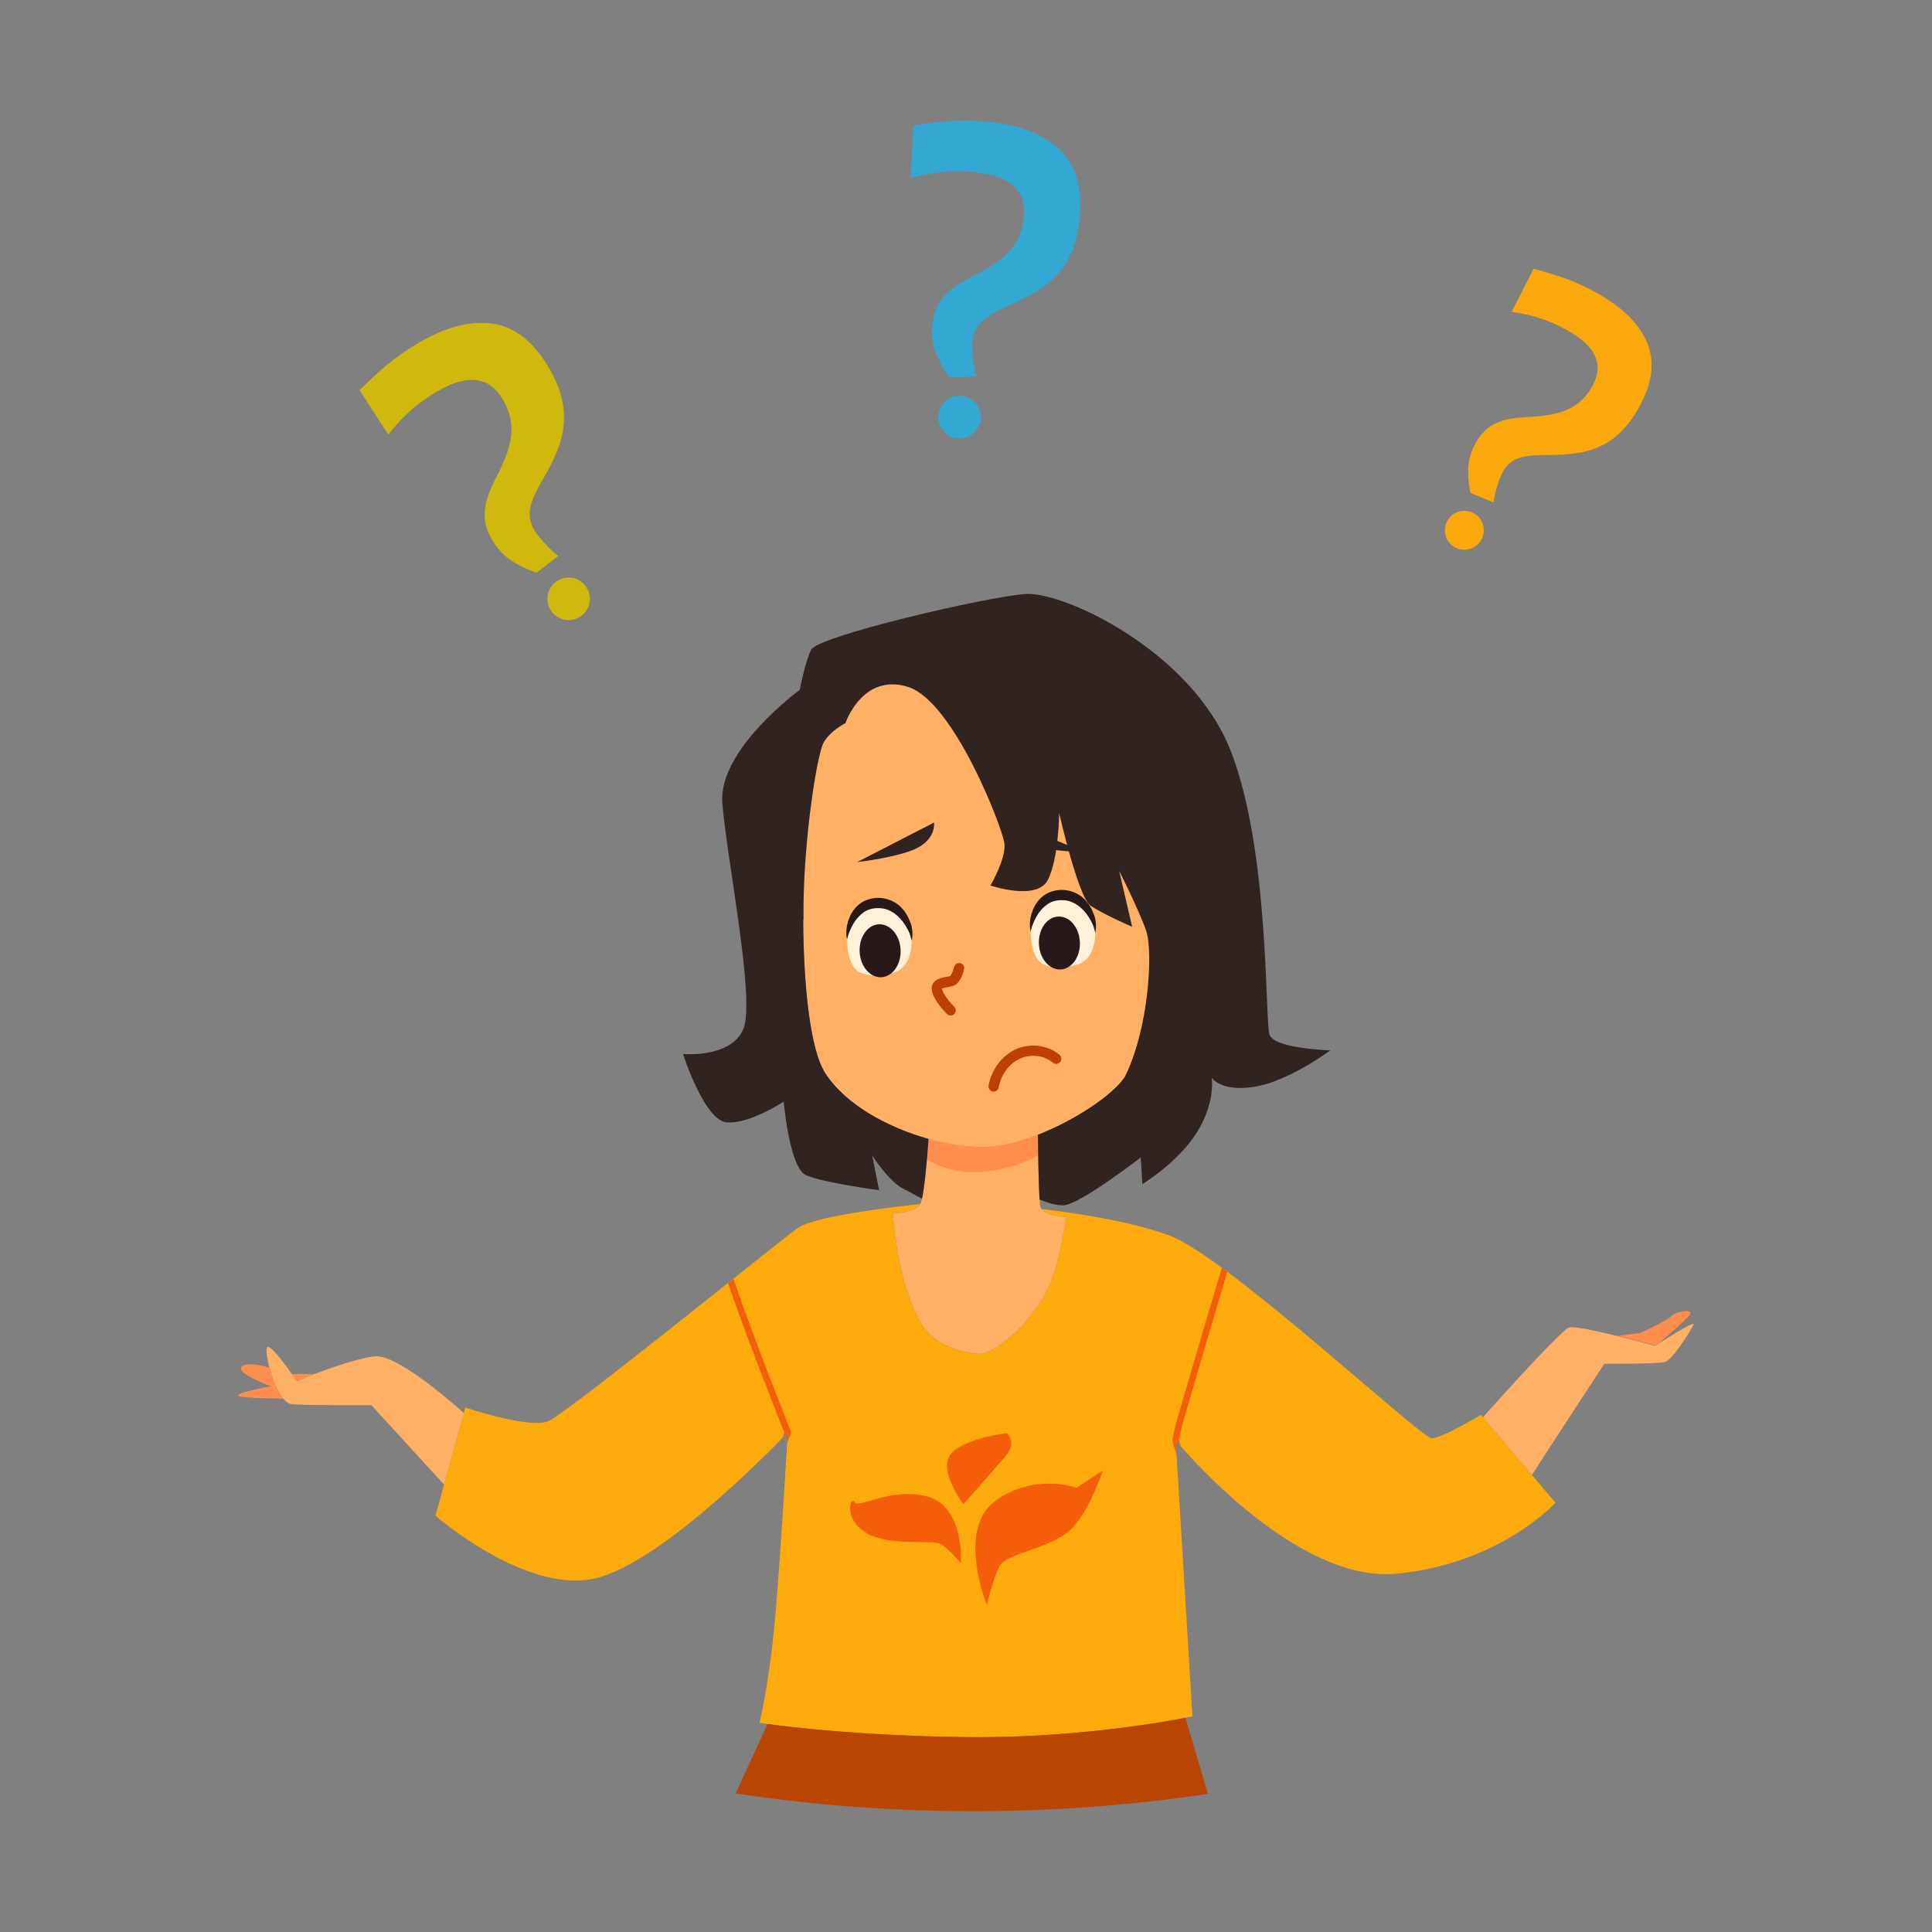 <?xml version="1.0" encoding="utf-8"?>
<!-- Generator: Adobe Illustrator 26.0.3, SVG Export Plug-In . SVG Version: 6.00 Build 0)  -->
<svg version="1.1" id="Layer_1" xmlns="http://www.w3.org/2000/svg" xmlns:xlink="http://www.w3.org/1999/xlink" x="0px" y="0px"
	 viewBox="0 0 1133.86 1133.86" style="enable-background:new 0 0 1133.86 1133.86;" xml:space="preserve">
<rect x="0" y="0" width="1133.86" height="1133.86" fill="#808080" stroke="none"/>
<style type="text/css">
	.st0{fill:#FBA80C;}
	.st1{fill:#FF8E4C;}
	.st2{fill:#FFB065;}
	.st3{fill:#FDAA0C;}
	.st4{fill:#B94603;}
	.st5{fill:#F45E09;}
	.st6{fill:#FFF1DA;}
	.st7{fill:#27191A;}
	.st8{fill:#BE3F05;}
	.st9{fill:#312320;}
	.st10{fill:#33A8D3;}
	.st11{fill:#D0B80D;}
</style>
<g>
	<g>
		<path class="st0" d="M966.49,200.72c-4.83-11.13-14.81-20.84-29.93-29.11c-5.08-2.78-10.43-5.28-16.06-7.49
			s-16.04-5.26-20.44-6.41l-12.89,25.3c6.14,0.84,11.8,2.14,16.98,3.87c5.18,1.73,10.07,3.86,14.67,6.38
			c5.08,2.78,9.05,5.58,11.91,8.4c2.86,2.82,4.8,5.65,5.84,8.5c1.04,2.85,1.32,5.63,0.85,8.36c-0.47,2.73-1.44,5.42-2.89,8.08
			c-3.18,5.81-7.52,10.15-13.03,13.03c-5.51,2.88-13.42,4.56-23.74,5.04c-4.02,0.16-7.62,0.5-10.82,1.03
			c-3.2,0.53-6.1,1.38-8.7,2.55c-2.6,1.17-4.9,2.7-6.88,4.6c-1.98,1.9-3.8,4.36-5.46,7.39c-2.78,5.08-4.19,10.24-4.23,15.49
			c-0.04,5.24,0.39,9.76,1.3,13.56l13.58,5.53c0.08-2.16,1.97-10.51,5.09-17.24c1.1-2.38,2.61-4.11,4.04-5.45
			c1.44-1.33,3.19-2.38,5.25-3.14c2.06-0.76,4.55-1.28,7.46-1.57c2.91-0.29,6.4-0.43,10.47-0.4c5.8,0.03,11.21-0.31,16.24-1.02
			c5.02-0.71,9.75-2.09,14.18-4.15c4.43-2.06,8.53-4.96,12.31-8.71c3.78-3.75,7.33-8.64,10.64-14.69
			C969.9,224.44,971.32,211.86,966.49,200.72z"/>
		<path class="st0" d="M869.41,316.69c-3.03,5.54-9.98,7.57-15.51,4.54c-5.54-3.03-7.57-9.98-4.54-15.51
			c3.03-5.54,9.98-7.57,15.51-4.54S872.45,311.15,869.41,316.69z"/>
	</g>
	<g>
		<path class="st1" d="M971.36,789.61c0,0,1.14-0.74,2.86-1.85c6.88-5.93,15.63-13.63,17.3-15.93c2.83-3.89-7.21-2.56-10.34,0.42
			c-3.13,2.99-18.61,10.12-18.61,10.12l-12.96,1.56C960.99,786.75,971.36,789.61,971.36,789.61z"/>
		<path class="st2" d="M556.83,384.84c0,0-57.97,12.58-73.21,47.91c-15.24,35.31-17.65,168.84,0.72,197.12
			c18.37,28.27,66.03,44.47,95.05,43.21c29.02-1.26,70.44-25.79,80.6-40.77c10.16-14.97,35.29-123.03,15.12-184.03
			C654.96,387.3,590.9,379.65,556.83,384.84z"/>
		<path class="st2" d="M610.58,708.21c-0.83-3.08-1.24-24.76-1.45-42.22c-10.23,3.99-20.6,6.7-29.73,7.09
			c-9.93,0.43-22.05-1.23-34.42-4.67c-1.11,14.83-2.88,34.35-4.7,37.83c-3,5.73-16.27,5.72-16.27,5.72s2.24,42.05,17.32,65.93
			c8.83,13.98,29.56,16.89,34.32,16.68c6.33-0.27,29.78-15.25,41.27-42.68c4.84-11.57,8.99-37.56,8.99-37.56
			S611.99,713.46,610.58,708.21z"/>
		<path class="st3" d="M869.13,830.32c0,0-22.54,13.64-28.84,13.77c-6.3,0.14-120.43-106.78-154.32-119.16
			c-22.46-8.21-55.1-13.07-74.62-15.43c3.14,4.08,14.54,4.84,14.54,4.84s-4.15,26-8.99,37.57c-11.48,27.43-34.94,42.41-41.27,42.68
			c-4.76,0.21-25.49-2.7-34.32-16.68C526.24,754.02,524,711.97,524,711.97s12.51-0.03,15.94-5.32
			c-19.72,2.11-62.48,7.37-71.81,14.09c-12.21,8.81-135.44,108.78-146.39,113.36c-10.95,4.58-48.7-8.05-48.7-8.05l-17.46,63.48
			c0,0,52.28,45.78,93.26,36.89c40.98-8.9,113.48-85.73,113.48-85.73s-4.23,73.34-7.56,110.38c-3.33,37.03-9.03,60.01-9.03,60.01
			s44.15,7.21,118.46,8.37c74.31,1.16,135.64-12.12,135.64-12.12l-9.85-162.02c0,0,69.09,84.35,129.96,78.26
			c60.87-6.09,92.93-41.64,92.93-41.64L869.13,830.32z"/>
		<path class="st4" d="M571.19,1062.99c47.05,0,93.08-3.53,137.72-10.2l-13.22-44.63c-14.73,2.86-68.35,12.28-131.5,11.29
			c-60.11-0.94-100.46-5.84-113.69-7.67c-4.92,10.61-11.85,25.6-18.76,40.75C476.92,1059.37,523.53,1062.99,571.19,1062.99z"/>
		<g>
			<path class="st5" d="M579.19,941.99c0,0-18.06-43.92,4.75-60.93c22.81-17.02,48.01-7.87,48.01-7.87l15.29-10.16
				c0,0-8.77,26.87-20.7,36.29c-11.94,9.42-36.03,12.88-39.75,19.5C583.06,925.44,579.19,941.99,579.19,941.99z"/>
			<path class="st5" d="M563.95,917.4c0,0,2.31-33.18-19.55-39.05c-21.86-5.85-39.69,7.22-42.75,3.25
				c-3.06-3.97-6.58,10.7,7.36,18.42c13.94,7.72,38.56,3.36,43.34,6.25C557.13,909.17,563.95,917.4,563.95,917.4z"/>
			<path class="st5" d="M565.4,882.74c0,0-14.85-19.6-7.64-29.07c7.21-9.49,33.17-12.59,33.17-12.59s6.28,5.36-0.85,13.66
				C582.94,863.03,565.4,882.74,565.4,882.74z"/>
		</g>
		<path class="st2" d="M971.36,789.87c0,0-45.1-12.5-50.5-10.8c-4.17,1.31-36.13,36.59-50.53,52.67l28.73,33.89
			c11.01-17.2,42.5-65.28,42.5-65.28s30.28,0.23,35.26-0.97c4.99-1.21,15.13-18.29,17.15-21.95
			C995.99,773.78,971.36,789.87,971.36,789.87z"/>
		<path class="st2" d="M272.18,829.22c-12.29-10.89-40.51-34.56-52.29-33.21c-15.27,1.75-45.79,14.53-45.79,14.53
			s-16.67-25.02-17.6-19.21c-0.92,5.81,6.18,32,14.77,32.79c8.59,0.78,46.7,0.56,46.7,0.56l42.65,46.6L272.18,829.22z"/>
		<g>
			<path class="st1" d="M174.09,810.53c0,0,4.24-1.77,10.33-4.08l-13.17-0.04C172.95,808.82,174.09,810.53,174.09,810.53z"/>
			<path class="st1" d="M158.14,802.7c-5.48-1.69-11.88-2.96-15.45-1.2c-7.06,3.47,16.15,12.07,16.15,12.07s-25.39,4.7-17.59,6.07
				c4.46,0.79,15.96,1.08,24.99,1.17C162.77,816.64,159.87,809.22,158.14,802.7z"/>
		</g>
		<g>
			<path class="st5" d="M460.3,840.71l-1.26,3.39c2.12-2.17,3.29-3.42,3.29-3.42s-0.14,2.43-0.38,6.51l2.17-5.85
				c0.16-0.44,0.16-0.93-0.02-1.37c-0.29-0.71-22.12-55.4-33.68-89.52c-1.04,0.83-2.1,1.67-3.17,2.52
				C438.25,785.28,457.58,833.89,460.3,840.71z"/>
			<path class="st5" d="M717.09,744.03c-8.92,29.49-26.5,89.86-26.73,90.64c-1.11,3.9-2.21,10.05-2.26,10.31
				c-0.05,0.28-0.03,0.57,0.04,0.85l2.37,8.3l-0.54-8.82c0,0,1.04,1.27,2.97,3.47l-1.02-3.57c0.27-1.46,1.19-6.35,2.09-9.5
				c1.06-3.72,17.65-60.49,26.31-89.28C719.25,745.62,718.16,744.81,717.09,744.03z"/>
		</g>
		<path class="st6" d="M505.53,570.94c0,0,7.32,3.82,19.93-0.49c9.71-3.32,11.16-18.65,8.29-25.96
			c-4.66-11.85-13.49-15.98-22.45-14.09c-8.95,1.89-14.15,12.29-14.15,20.94C497.15,562.31,500.97,570,505.53,570.94z"/>
		<path class="st7" d="M535.06,551.96c0,0-0.28-0.97-0.76-2.67c-0.47-1.82-1.43-3.65-3.03-6.3c-2.91-4.8-8.57-10-15.32-10.01
			c-3.51-0.16-6.65,0.71-9.16,2.5c-2.55,1.85-4.71,4.34-6.05,6.81c-2.84,4.9-3.59,9.05-3.59,9.05s-1.31-4.1,0.47-10.37
			c1-3,2.56-6.68,5.83-9.61c3.25-3.07,8.24-4.59,12.71-4.4c4.66,0.18,9.27,2.18,12.32,5.18c3.13,2.97,4.73,6.47,5.89,9.5
			c1.07,2.74,1.21,5.85,1.09,7.5C535.34,550.97,535.06,551.96,535.06,551.96z"/>
		<path class="st6" d="M613.26,566.26c0,0,7.32,3.82,19.93-0.49c9.71-3.32,11.16-18.65,8.29-25.96
			c-4.66-11.85-13.49-15.98-22.45-14.09c-8.95,1.89-14.15,12.29-14.15,20.94C604.88,557.64,608.7,565.33,613.26,566.26z"/>
		<path class="st7" d="M642.79,547.29c0,0-0.28-0.97-0.76-2.67c-0.47-1.82-1.43-3.65-3.03-6.3c-2.91-4.8-8.57-10-15.32-10.01
			c-3.51-0.17-6.65,0.71-9.16,2.5c-2.55,1.85-4.71,4.34-6.05,6.81c-2.84,4.9-3.59,9.05-3.59,9.05s-1.31-4.1,0.47-10.37
			c1-3,2.56-6.68,5.83-9.61c3.25-3.07,8.24-4.59,12.71-4.4c4.66,0.18,9.27,2.18,12.32,5.18c3.13,2.97,4.73,6.47,5.89,9.5
			c1.07,2.74,1.21,5.85,1.09,7.5C643.07,546.3,642.79,547.29,642.79,547.29z"/>
		<g>
			<path class="st8" d="M558.06,596c-0.81,0.04-1.62-0.25-2.24-0.86c-0.82-0.81-8.09-8.09-8.93-13.91
				c-0.91-6.27,5.49-7.36,8.21-7.83c0.83-0.14,2.08-0.36,2.44-0.55c0.79-0.52,1.94-3.3,2.4-5.33c0.37-1.61,2-2.63,3.6-2.27
				c1.63,0.37,2.64,1.98,2.27,3.6c-0.26,1.13-1.7,6.86-4.97,9.03c-1.33,0.88-2.97,1.15-4.71,1.45c-1.04,0.18-2.95,0.5-3.37,0.92
				c0.49,2.86,4.54,7.9,7.28,10.6c1.19,1.17,1.2,3.07,0.03,4.25C559.52,595.66,558.79,595.97,558.06,596z"/>
		</g>
		<g>
			<path class="st8" d="M583.29,640.64c-0.21,0.01-0.44,0-0.65-0.04c-1.64-0.29-2.73-1.85-2.44-3.49
				c1.64-9.21,7.59-17.29,15.52-21.09c8.55-4.07,19.27-2.82,26.11,3.08c1.26,1.09,1.4,2.99,0.31,4.25
				c-1.08,1.26-2.99,1.39-4.25,0.31c-5.08-4.38-13.14-5.3-19.57-2.21c-6.22,2.97-10.89,9.37-12.19,16.71
				C585.88,639.58,584.67,640.58,583.29,640.64z"/>
		</g>
		<path class="st7" d="M528.55,557.47c0.37,8.58-4.71,15.77-11.35,16.05c-6.64,0.29-12.33-6.43-12.7-15.01
			c-0.37-8.58,4.71-15.77,11.35-16.05C522.49,542.18,528.18,548.9,528.55,557.47z"/>
		<path class="st7" d="M633.77,552.91c0.37,8.58-4.71,15.77-11.35,16.05c-6.64,0.29-12.33-6.43-12.7-15.01
			c-0.37-8.58,4.71-15.77,11.35-16.05C627.71,537.61,633.4,544.33,633.77,552.91z"/>
		<path class="st9" d="M548.19,482.73c0,0,1.28,8.54-8.88,14.41c-10.15,5.87-36.27,8.81-36.27,8.81L548.19,482.73z"/>
		<path class="st9" d="M589.76,480.93c0,0-0.53,8.62,10.09,13.59c10.62,4.97,36.89,5.64,36.89,5.64L589.76,480.93z"/>
		<path class="st1" d="M576.49,687.73c14.73-1.16,25.65-5.68,32.81-9.74c-0.07-4.04-0.13-8.12-0.17-11.99
			c-10.23,3.99-20.6,6.7-29.73,7.09c-9.93,0.43-22.05-1.23-34.42-4.67c-0.29,3.84-0.62,7.99-0.99,12.11
			C551.07,684.76,561.9,688.87,576.49,687.73z"/>
		<path class="st9" d="M745.06,607.24c-2.78-8.24,0.14-109.1-23.04-167.22c-23.18-58.12-97.81-93.04-120.31-91.42
			c-22.5,1.61-121.95,24.69-125.73,32.79c-3.78,8.11-6.61,23.49-6.61,23.49s-47.76,34.82-45.45,66.19
			c2.31,31.37,19.55,115.51,12.33,132.81c-7.22,17.29-35.4,14.69-35.4,14.69s12.43,38.97,25.65,40.13
			c13.22,1.16,33.43-12.19,33.43-12.19s3.41,38.66,12.96,43.1c9.55,4.43,43.01,8.88,43.01,8.88l-4-20.27c0,0,9.65,14.83,17.46,18.99
			c4.41,2.35,8.76,4.68,11.75,6.27c1.51-6.7,2.93-22.52,3.87-35.08c-23.79-6.62-48.54-19.94-60.63-38.54
			c-8.72-13.42-12.75-50.56-12.96-89.64c0.07-0.19,0.12-0.32,0.17-0.48c-0.04-2.62-0.05-5.23-0.02-7.79
			c0.48-42.04,8.02-89.21,11.82-96.11c3.8-6.9,12.81-11.43,12.81-11.43s9.96-29.67,36.75-21.28c26.79,8.41,55.62,83.06,56.57,92.03
			c0.95,8.96-8.21,24.53-8.21,24.53s27.11,9.22,33.6-3.15c6.49-12.37,6.73-39.37,6.73-39.37s11.14,49.28,18.38,54.31
			c7.25,5.02,24.44,12.43,24.44,12.43l-7.61-32.84c0,0,11.69,23.11,15.87,35.3c4.18,12.19,1.37,58.33-12.69,85.9
			c0,0.01-0.01,0.02-0.01,0.02c-6.96,10.26-28.6,25.01-50.86,33.68c0.16,13.81,0.46,30.22,0.98,38.02
			c4.52,1.88,9.86,3.57,14.22,3.35c9.5-0.48,45.15-28.04,45.15-28.04l0.95,15.68c0,0,21.49-13.16,32.32-30.89
			c10.83-17.72,8.35-31.69,8.35-31.69s5.23,8.68,25.31,5.38c20.08-3.3,44.37-21.34,44.37-21.34S747.84,615.48,745.06,607.24z"/>
	</g>
	<g>
		<path class="st10" d="M621.41,87.3c-9.73-8.99-23.97-14.29-42.71-15.89c-6.3-0.54-12.74-0.67-19.34-0.41
			c-6.59,0.27-18.34,1.82-23.24,2.61l-1.73,30.94c6.5-1.86,12.72-3.07,18.66-3.62c5.94-0.55,11.76-0.58,17.46-0.09
			c6.3,0.54,11.5,1.59,15.59,3.15c4.1,1.56,7.29,3.53,9.58,5.92c2.29,2.39,3.8,5.05,4.53,7.98c0.73,2.93,0.96,6.05,0.67,9.35
			c-0.62,7.2-3.04,13.45-7.27,18.75c-4.23,5.3-11.39,10.47-21.49,15.5c-3.94,1.93-7.39,3.86-10.35,5.8
			c-2.96,1.94-5.48,4.06-7.57,6.38c-2.09,2.31-3.7,4.86-4.84,7.63c-1.14,2.77-1.88,6.03-2.2,9.78c-0.54,6.3,0.33,12.07,2.6,17.33
			c2.27,5.25,4.69,9.58,7.27,12.97l15.99-0.46c-0.87-2.19-2.67-11.37-2.51-19.46c0.06-2.86,0.79-5.26,1.64-7.22
			c0.85-1.97,2.14-3.78,3.86-5.45c1.73-1.66,3.98-3.28,6.76-4.86c2.78-1.58,6.21-3.25,10.28-5.01c5.81-2.52,11.06-5.25,15.77-8.17
			c4.71-2.92,8.82-6.38,12.33-10.39c3.51-4,6.33-8.71,8.46-14.12c2.12-5.41,3.51-11.86,4.15-19.36
			C635.26,109.48,631.14,96.28,621.41,87.3z"/>
		<path class="st10" d="M575.55,245.87c-0.59,6.87-6.63,11.95-13.49,11.37c-6.86-0.59-11.95-6.63-11.37-13.49
			c0.59-6.87,6.63-11.95,13.49-11.37C571.05,232.97,576.14,239.01,575.55,245.87z"/>
	</g>
	<g>
		<path class="st11" d="M288,189.8c-13.16-1.53-27.78,2.58-43.87,12.33c-5.41,3.28-10.69,6.96-15.87,11.07
			c-5.17,4.1-13.74,12.27-17.24,15.8l16.84,26.02c4.16-5.34,8.47-9.97,12.95-13.92c4.47-3.94,9.16-7.4,14.05-10.36
			c5.41-3.28,10.22-5.49,14.45-6.65c4.23-1.15,7.97-1.44,11.22-0.86c3.25,0.58,6.04,1.84,8.36,3.78c2.32,1.94,4.34,4.32,6.05,7.16
			c3.74,6.18,5.47,12.66,5.18,19.43c-0.29,6.78-3.04,15.17-8.23,25.18c-2.05,3.88-3.7,7.48-4.95,10.79
			c-1.25,3.31-2.04,6.51-2.36,9.61c-0.32,3.1-0.13,6.11,0.58,9.02c0.71,2.91,2.04,5.98,3.99,9.2c3.28,5.41,7.38,9.56,12.31,12.47
			c4.93,2.91,9.44,4.97,13.52,6.19l12.65-9.8c-1.99-1.26-8.85-7.61-13.49-14.25c-1.64-2.34-2.46-4.71-2.93-6.8
			c-0.47-2.09-0.5-4.31-0.09-6.68c0.42-2.36,1.28-5,2.6-7.91c1.32-2.91,3.1-6.28,5.36-10.11c3.2-5.46,5.84-10.76,7.93-15.89
			c2.08-5.13,3.36-10.35,3.84-15.66c0.48-5.31-0.01-10.77-1.48-16.39c-1.47-5.62-4.15-11.65-8.05-18.08
			C312.26,199.56,301.15,191.33,288,189.8z"/>
		<path class="st11" d="M344.38,344.95c3.57,5.89,1.69,13.56-4.2,17.14c-5.89,3.57-13.56,1.69-17.13-4.2
			c-3.57-5.89-1.69-13.56,4.2-17.14C333.14,337.17,340.81,339.06,344.38,344.95z"/>
	</g>
</g>
</svg>

